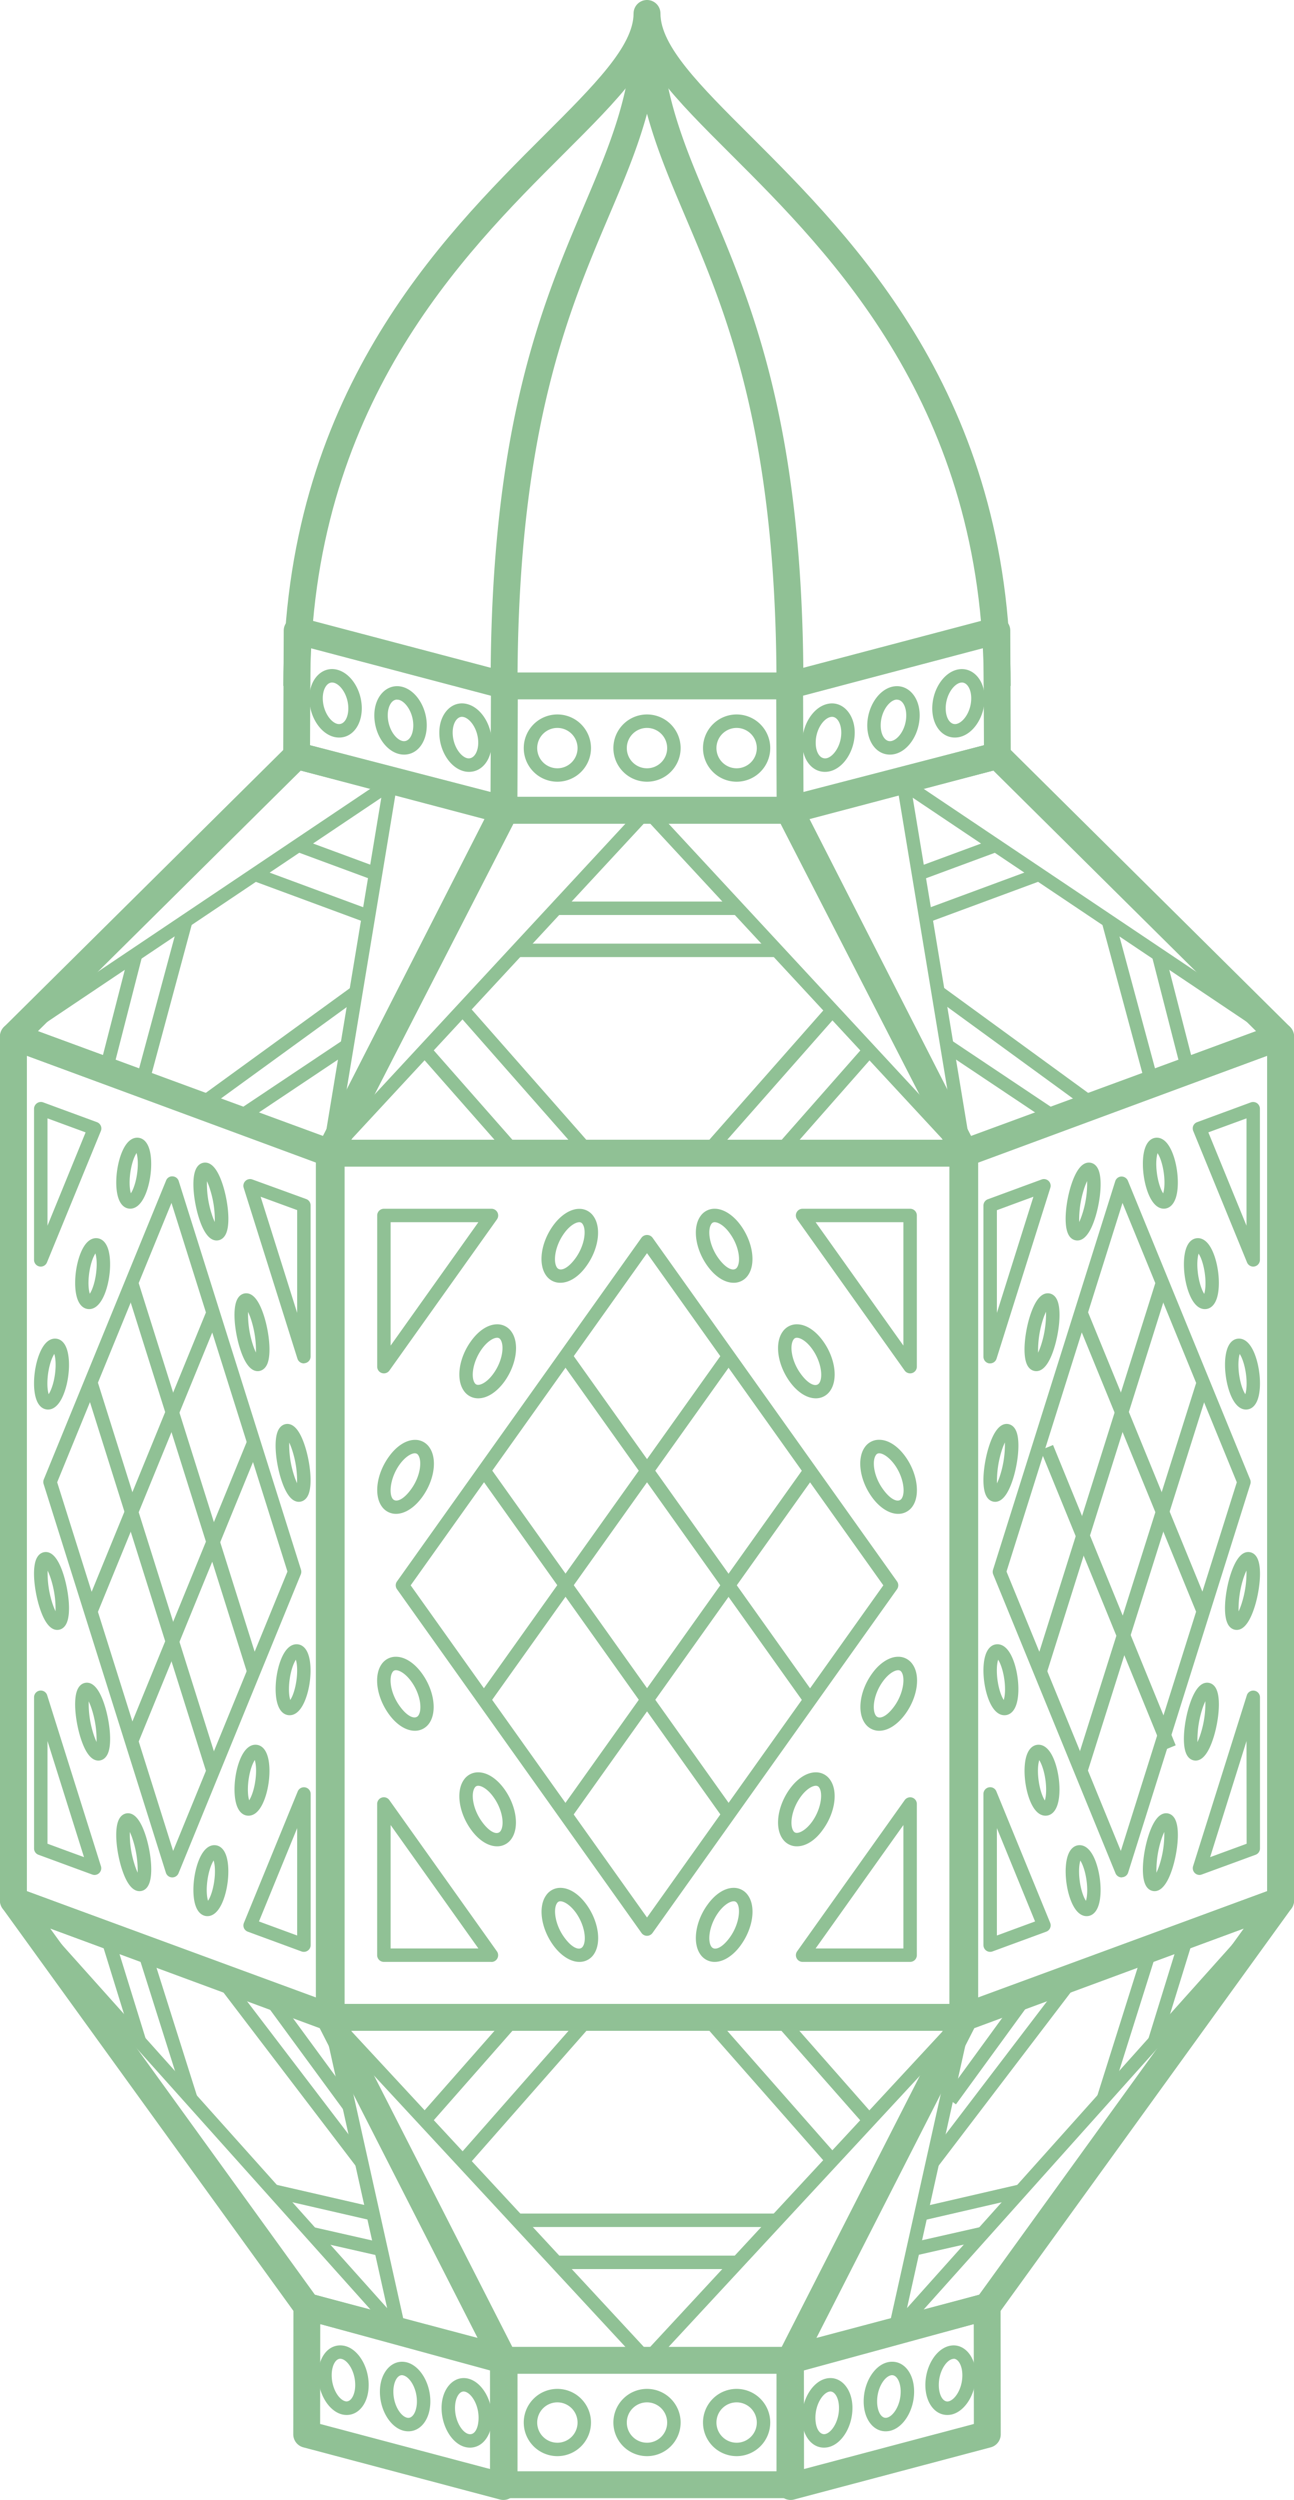 <svg xmlns="http://www.w3.org/2000/svg" width="559.25" height="1080" viewBox="0 0 559.25 1080"><g id="Слой_2" data-name="Слой 2"><g id="ramadan14_82796078"><g id="ramadan14_82796078-2" data-name="ramadan14_82796078"><path d="M341.41 302.13H217.85a5.8 5.8.0 0 1-5.81-5.81C212 184 234.37 131.4 252.32 89.13c12-28.27 21.5-50.61 21.5-83.32a5.81 5.81.0 1 1 11.62.0c0 32.71 9.48 55.05 21.49 83.32 17.95 42.27 40.29 94.88 40.29 207.19A5.81 5.81.0 0 1 341.41 302.13zM223.68 290.51H335.57c-.75-106-22.11-156.27-39.34-196.83-6.46-15.22-12.45-29.31-16.6-44.55C275.47 64.37 269.48 78.46 263 93.68 245.8 134.24 224.43 184.55 223.68 290.51z" fill="#90c195"/><g><path d="M341.41 353H217.85a2.91 2.91.0 0 1-2.91-2.91V296.32a2.91 2.91.0 0 1 2.91-2.91H341.41a2.9 2.9.0 0 1 2.9 2.91v53.74A2.9 2.9.0 0 1 341.41 353zm-120.66-5.81H338.5V299.22H220.75z" fill="#90c195"/><g><path d="M240.9 337.71a14.53 14.53.0 1 1 14.52-14.52A14.53 14.53.0 0 1 240.9 337.71zm0-23.24a8.72 8.72.0 1 0 8.71 8.72A8.73 8.73.0 0 0 240.9 314.47z" fill="#90c195"/><path d="M279.63 337.71a14.53 14.53.0 1 1 14.53-14.52A14.53 14.53.0 0 1 279.63 337.71zm0-23.24a8.72 8.72.0 1 0 8.71 8.72A8.73 8.73.0 0 0 279.63 314.47z" fill="#90c195"/><path d="M318.37 337.71a14.53 14.53.0 1 1 14.52-14.52A14.54 14.54.0 0 1 318.37 337.71zm0-23.24a8.72 8.72.0 1 0 8.71 8.72A8.73 8.73.0 0 0 318.37 314.47z" fill="#90c195"/></g></g><g><path d="M341.41 1079.24H217.85a5.8 5.8.0 0 1-5.81-5.81v-53.74a5.8 5.8.0 0 1 5.81-5.82H341.41a5.81 5.81.0 0 1 5.81 5.82v53.74A5.81 5.81.0 0 1 341.41 1079.24zm-117.75-11.62H335.6V1025.5H223.66z" fill="#90c195"/><g><path d="M240.9 1061.08a14.53 14.53.0 1 1 14.52-14.52A14.53 14.53.0 0 1 240.9 1061.08zm0-23.24a8.72 8.72.0 1 0 8.71 8.72A8.73 8.73.0 0 0 240.9 1037.84z" fill="#90c195"/><path d="M279.63 1061.08a14.53 14.53.0 1 1 14.53-14.52A14.53 14.53.0 0 1 279.63 1061.08zm0-23.24a8.72 8.72.0 1 0 8.71 8.72A8.73 8.73.0 0 0 279.63 1037.84z" fill="#90c195"/><path d="M318.37 1061.08a14.53 14.53.0 1 1 14.52-14.52A14.54 14.54.0 0 1 318.37 1061.08zm0-23.24a8.72 8.72.0 1 0 8.71 8.72A8.73 8.73.0 0 0 318.37 1037.84z" fill="#90c195"/></g></g><g><path d="M416.94 504H142.31a5.81 5.81.0 0 1-5.17-8.45l75.53-148.16a5.84 5.84.0 0 1 5.18-3.17H341.41a5.81 5.81.0 0 1 5.17 3.17l75.53 148.16a5.81 5.81.0 0 1-5.17 8.45zM151.8 492.41H407.45l-69.6-136.54H221.41z" fill="#90c195"/><path d="M414.8 500.2 279.63 354.33 144.45 500.2l-4.27-3.95L277.49 348.09a3 3 0 0 1 4.27.0L419.07 496.25z" fill="#90c195"/><g><path d="M240.34 389.48h78.19v5.81H240.34z" fill="#90c195"/><path d="M224.43 407.66h110.4v5.81H224.43z" fill="#90c195"/><path d="M200.22 446.42h5.81v59.18H200.22z" transform="translate(-263.82 252.84) rotate(-41.35)" fill="#90c195"/><path d="M224.6 426.19h5.81v82.29H224.6z" transform="translate(-252.04 266.84) rotate(-41.35)" fill="#90c195"/><path d="M326.54 473.11h59.17v5.81H326.54z" transform="translate(-236.48 428.69) rotate(-48.63)" fill="#90c195"/><path d="M291.34 464.43h82.28v5.81H291.34z" transform="translate(-237.95 407.73) rotate(-48.6)" fill="#90c195"/></g></g><g><path d="M341.41 1022.59H217.85a2.9 2.9.0 0 1-2.59-1.58L139.73 872.85a2.91 2.91.0 0 1 2.58-4.23H416.94a2.9 2.9.0 0 1 2.58 4.23L344 1021A2.93 2.93.0 0 1 341.41 1022.59zm-121.78-5.81h120l72.57-142.35H147.06z" fill="#90c195"/><path d="M279.63 1022.59a2.94 2.94.0 0 1-2.14-.93L140.18 873.5l4.27-4 135.18 145.86L414.8 869.55l4.27 4-137.31 148.11A2.91 2.91.0 0 1 279.63 1022.59z" fill="#90c195"/><g><path d="M240.34 974.45h78.19v5.81H240.34z" fill="#90c195"/><path d="M224.43 956.27h110.4v5.82H224.43z" fill="#90c195"/><path d="M173.53 890.84h59.18v5.81H173.53z" transform="translate(-602.1 455.97) rotate(-48.66)" fill="#90c195"/><path d="M186.36 899.51h82.28v5.8H186.36z" transform="translate(-600.34 477.22) rotate(-48.66)" fill="#90c195"/><path d="M353.22 864.14h5.81v59.18H353.22z" transform="translate(-501.77 458.31) rotate(-41.36)" fill="#90c195"/><path d="M329.58 861.27h5.8v82.28H329.58z" transform="translate(-513.28 444.61) rotate(-41.35)" fill="#90c195"/></g></g><g><path d="M416.94 877.34H142.31a5.8 5.8.0 0 1-5.8-5.81V498.22a5.8 5.8.0 0 1 5.8-5.81H416.94a5.81 5.81.0 0 1 5.81 5.81V871.53A5.81 5.81.0 0 1 416.94 877.34zM148.13 865.71h263V504h-263z" fill="#90c195"/><g><g><path d="M279.63 836.29a2.93 2.93.0 0 1-2.37-1.22L171.57 686.56a2.9 2.9.0 0 1 0-3.37L277.26 534.68a3 3 0 0 1 4.74.0L387.69 683.19a2.93 2.93.0 0 1 0 3.37L282 835.07A2.93 2.93.0 0 1 279.63 836.29zM177.49 684.88l102.14 143.5 102.13-143.5-102.13-143.5z" fill="#90c195"/><path d="M259.1 618.48h5.81v182.28H259.1z" transform="translate(-362.9 283.36) rotate(-35.44)" fill="#90c195"/><path d="M294.33 568.98h5.81v182.29H294.33z" transform="translate(-327.69 294.64) rotate(-35.44)" fill="#90c195"/><path d="M206.1 706.72h182.28v5.81H206.1z" transform="translate(-453.22 540.16) rotate(-54.55)" fill="#90c195"/><path d="M170.87 657.22h182.28v5.81H170.87z" transform="translate(-427.67 490.55) rotate(-54.54)" fill="#90c195"/></g><g><path d="M171.13 654A7.45 7.45.0 0 1 165 650.8c-3.5-4.91-2.23-14.11 3-21.4 3.33-4.68 7.48-7.37 11.39-7.37a7.39 7.39.0 0 1 6.17 3.22c3.51 4.91 2.23 14.1-3 21.38C179.18 651.32 175 654 171.13 654zm8.18-26.17c-1.56.0-4.23 1.53-6.66 4.94-3.83 5.38-4.72 12.18-3 14.65 1.36 1.89 4.71.6 8.09-4.16 4-5.55 4.74-12.17 3-14.65A1.62 1.62.0 0 0 179.31 627.84z" fill="#90c195"/><path d="M206.67 604.09a7.4 7.4.0 0 1-6.18-3.22c-3.5-4.89-2.23-14.09 3-21.38 3.33-4.69 7.48-7.38 11.38-7.38a7.41 7.41.0 0 1 6.18 3.21c3.51 4.91 2.23 14.1-2.95 21.4C214.73 601.4 210.57 604.09 206.67 604.09zm8.16-26.16c-1.56.0-4.22 1.52-6.64 4.93-3.95 5.55-4.74 12.17-3 14.64a1.61 1.61.0 0 0 1.45.77c1.57.0 4.23-1.51 6.65-4.92 4-5.55 4.73-12.17 3-14.65A1.6 1.6.0 0 0 214.83 577.93z" fill="#90c195"/><path d="M242.19 554.17A7.36 7.36.0 0 1 236 551c-3.51-4.93-2.23-14.13 2.95-21.4 3.29-4.61 7.55-7.37 11.4-7.37a7.32 7.32.0 0 1 6.16 3.22c3.5 4.9 2.23 14.1-3 21.39C250.25 551.48 246.09 554.17 242.19 554.17zM250.38 528c-1.58.0-4.24 1.52-6.66 4.93-3.95 5.54-4.73 12.17-3 14.67 1.33 1.86 4.69.59 8.1-4.18 3.94-5.54 4.72-12.17 2.95-14.65A1.62 1.62.0 0 0 250.38 528z" fill="#90c195"/></g><g><path d="M250.38 847.56c-3.85.0-8.11-2.76-11.4-7.37-5.19-7.28-6.46-16.48-2.95-21.4a7.39 7.39.0 0 1 6.16-3.22c3.9.0 8.06 2.69 11.4 7.38 5.18 7.28 6.45 16.49 3 21.4A7.36 7.36.0 0 1 250.38 847.56zm-8.19-26.18a1.59 1.59.0 0 0-1.43.78c-1.77 2.48-.88 9.27 3 14.65 3.37 4.76 6.74 6.07 8.08 4.17 1.78-2.49 1-9.12-2.94-14.66C246.43 822.91 243.75 821.38 242.19 821.38z" fill="#90c195"/><path d="M214.84 797.63c-3.9.0-8.06-2.68-11.39-7.37-5.19-7.29-6.46-16.49-2.95-21.4a7.4 7.4.0 0 1 6.17-3.2c3.9.0 8.06 2.69 11.39 7.36 5.18 7.3 6.45 16.5 2.95 21.41A7.41 7.41.0 0 1 214.84 797.63zm-8.17-26.16a1.63 1.63.0 0 0-1.45.77c-1.77 2.48-1 9.1 3 14.65 3.39 4.76 6.73 6.05 8.09 4.16 1.77-2.48 1-9.11-3-14.65C210.9 773 208.24 771.47 206.67 771.47z" fill="#90c195"/><path d="M179.31 747.71c-3.91.0-8.06-2.69-11.39-7.37-5.19-7.3-6.45-16.48-3-21.39a7.42 7.42.0 0 1 6.17-3.22c3.91.0 8.05 2.69 11.39 7.37 5.19 7.29 6.47 16.5 3 21.41A7.42 7.42.0 0 1 179.31 747.71zm-8.18-26.16a1.62 1.62.0 0 0-1.44.76c-1.76 2.49-1 9.11 3 14.66 3.39 4.77 6.74 6 8.1 4.17 1.77-2.49 1-9.12-3-14.67C175.36 723.07 172.7 721.55 171.13 721.55z" fill="#90c195"/></g><g><path d="M380 747.71a7.43 7.43.0 0 1-6.18-3.21c-3.5-4.92-2.22-14.12 3-21.4 3.27-4.62 7.53-7.37 11.38-7.37a7.4 7.4.0 0 1 6.17 3.22c3.51 4.91 2.23 14.11-3 21.39C388 745 383.85 747.71 380 747.71zm8.17-26.16c-1.57.0-4.23 1.52-6.65 4.91-4 5.55-4.73 12.19-3 14.67 1.35 1.91 4.7.61 8.09-4.16 3.83-5.39 4.73-12.17 3-14.65A1.6 1.6.0 0 0 388.12 721.55z" fill="#90c195"/><path d="M344.41 797.63a7.41 7.41.0 0 1-6.17-3.2c-3.51-4.92-2.23-14.12 2.95-21.41 3.33-4.67 7.49-7.36 11.4-7.36a7.38 7.38.0 0 1 6.17 3.22c3.5 4.9 2.23 14.09-3 21.38C352.47 795 348.32 797.63 344.41 797.63zm8.18-26.16c-1.57.0-4.24 1.52-6.66 4.93-3.95 5.54-4.73 12.17-3 14.65a1.63 1.63.0 0 0 1.45.77c1.57.0 4.24-1.53 6.66-4.93 3.83-5.39 4.72-12.17 3-14.65A1.63 1.63.0 0 0 352.59 771.47z" fill="#90c195"/><path d="M308.88 847.56a7.41 7.41.0 0 1-6.18-3.22c-3.49-4.9-2.23-14.11 3-21.39 3.34-4.69 7.49-7.38 11.39-7.38a7.4 7.4.0 0 1 6.17 3.22c3.5 4.91 2.22 14.1-3 21.4C317 844.8 312.73 847.56 308.88 847.56zm8.18-26.18c-1.56.0-4.24 1.53-6.67 4.94-3.93 5.54-4.71 12.17-2.94 14.66 1.37 1.91 4.71.59 8.09-4.17 3.83-5.38 4.72-12.18 3-14.65A1.61 1.61.0 0 0 317.06 821.38z" fill="#90c195"/></g><g><path d="M317.06 554.17c-3.9.0-8.05-2.69-11.39-7.37-5.2-7.29-6.46-16.49-2.95-21.4a7.34 7.34.0 0 1 6.16-3.21c3.85.0 8.1 2.76 11.39 7.37 5.18 7.29 6.46 16.48 3 21.39A7.38 7.38.0 0 1 317.06 554.17zM308.88 528a1.61 1.61.0 0 0-1.43.76c-1.77 2.49-1 9.12 2.94 14.66 3.4 4.77 6.77 6.06 8.11 4.17 1.76-2.48 1-9.12-3-14.66C313.12 529.52 310.45 528 308.88 528z" fill="#90c195"/><path d="M352.59 604.09c-3.91.0-8.07-2.69-11.4-7.37-5.18-7.29-6.46-16.49-2.95-21.4a7.4 7.4.0 0 1 6.17-3.21c3.92.0 8.06 2.69 11.4 7.39 5.18 7.28 6.45 16.47 2.95 21.38A7.4 7.4.0 0 1 352.59 604.09zm-8.18-26.16a1.61 1.61.0 0 0-1.45.77c-1.76 2.47-1 9.1 3 14.65 3.39 4.76 6.74 6.06 8.1 4.16 1.76-2.48.87-9.27-3-14.65C348.65 579.45 346 577.93 344.41 577.93z" fill="#90c195"/><path d="M388.12 654c-3.85.0-8.11-2.76-11.39-7.38-5.19-7.26-6.46-16.46-3-21.38A7.41 7.41.0 0 1 380 622c3.9.0 8.05 2.69 11.38 7.37 5.11 7.16 6.41 16.56 3 21.4A7.42 7.42.0 0 1 388.12 654zM380 627.84a1.61 1.61.0 0 0-1.44.77c-1.77 2.49-1 9.12 3 14.66 3.39 4.78 6.75 6.05 8.09 4.16 1.77-2.48.88-9.27-3-14.65C384.17 629.37 381.51 627.84 380 627.84z" fill="#90c195"/></g><g><path d="M165.91 593.31a3.06 3.06.0 0 1-.89-.14 2.9 2.9.0 0 1-2-2.77V525.09a2.9 2.9.0 0 1 2.91-2.9h46.48a2.91 2.91.0 0 1 2.37 4.59l-46.49 65.31A2.92 2.92.0 0 1 165.91 593.31zM168.82 528v53.31L206.75 528z" fill="#90c195"/><path d="M393.34 593.31a2.94 2.94.0 0 1-2.36-1.22L344.5 526.78a2.9 2.9.0 0 1 2.36-4.59h46.48a2.9 2.9.0 0 1 2.91 2.9V590.4a2.9 2.9.0 0 1-2 2.77A3 3 0 0 1 393.34 593.31zM352.5 528l37.94 53.31V528z" fill="#90c195"/><path d="M212.39 847.56H165.91a2.91 2.91.0 0 1-2.91-2.91v-65.3a2.9 2.9.0 0 1 5.27-1.69L214.76 843a2.91 2.91.0 0 1-2.37 4.59zm-43.57-5.81h37.93l-37.93-53.32z" fill="#90c195"/><path d="M393.34 847.56H346.86A2.9 2.9.0 0 1 344.5 843L391 777.66a2.93 2.93.0 0 1 3.25-1.08 2.9 2.9.0 0 1 2 2.77v65.3A2.91 2.91.0 0 1 393.34 847.56zm-40.84-5.81h37.94V788.43z" fill="#90c195"/></g></g></g><g><path d="M436.81 296.32H425.19c0-120.57-65.81-186.24-109.37-229.69-24.39-24.34-42-41.92-42-60.82h11.62c0 14.07 17 31.07 38.59 52.59C368.94 103.21 436.81 170.93 436.81 296.32z" fill="#90c195"/><g><g><path d="M341.47 355.87a5.83 5.83.0 0 1-3.53-1.2 5.77 5.77.0 0 1-2.27-4.59l-.22-54a5.81 5.81.0 0 1 4.33-5.64l89.57-23.62a5.73 5.73.0 0 1 5 1 5.79 5.79.0 0 1 2.28 4.58l.21 54a5.79 5.79.0 0 1-4.33 5.64L343 355.68A5.67 5.67.0 0 1 341.47 355.87zm5.62-55.33.16 42 78-20.57-.17-42z" fill="#90c195"/><g><path d="M356.54 333.45c-5.66.0-9.79-5.28-9.81-12.56.0-7.81 4.62-15.16 10.58-16.71 6.41-1.72 12.05 4 12.09 12.25.0 7.8-4.6 15.15-10.54 16.72A9.23 9.23.0 0 1 356.54 333.45zm3.08-23.77a3.59 3.59.0 0 0-.84.11c-3 .78-6.26 5.52-6.24 11.08.0 4.32 2 7.34 4.84 6.66 2.95-.78 6.23-5.52 6.21-11.07C363.57 312.6 361.86 309.68 359.62 309.68z" fill="#90c195"/><path d="M384.61 326c-5.64.0-9.76-5.27-9.79-12.55.0-7.8 4.59-15.14 10.53-16.72 6.6-1.7 12.12 4 12.12 12.26.0 7.8-4.58 15.15-10.54 16.71A9.17 9.17.0 0 1 384.61 326zm3.07-23.77a3.74 3.74.0 0 0-.85.11c-2.95.78-6.23 5.53-6.2 11.08.0 4.32 2.12 7.42 4.82 6.66 3-.78 6.25-5.52 6.22-11.06C391.66 305.18 390 302.27 387.68 302.27z" fill="#90c195"/><path d="M412.69 318.63c-5.65.0-9.77-5.28-9.78-12.56.0-7.81 4.6-15.15 10.53-16.72 6.49-1.69 12.11 4 12.12 12.26.0 7.81-4.6 15.15-10.55 16.72A9.35 9.35.0 0 1 412.69 318.63zm3.06-23.77a3.44 3.44.0 0 0-.83.11c-2.95.78-6.22 5.52-6.2 11.08.0 4.32 2.11 7.38 4.81 6.66 3-.78 6.24-5.52 6.22-11.08C419.75 297.77 418 294.86 415.75 294.86z" fill="#90c195"/></g></g><g><path d="M416.94 504a5.81 5.81.0 0 1-5.17-3.15L335.61 352.47a5.82 5.82.0 0 1 3.71-8.28l90.27-23.38a5.82 5.82.0 0 1 5.55 1.5l122.4 121.33a5.82 5.82.0 0 1-2.09 9.58L419 503.67A5.65 5.65.0 0 1 416.94 504zM349.26 353.62 419.76 491l123.12-45.51L429.3 332.89z" fill="#90c195"/><path d="M414.07 498.7 387.63 338.93a2.91 2.91.0 0 1 4.48-2.89L555.06 445.36l-3.23 4.82L394.46 344.61 419.8 497.74z" fill="#90c195"/><g><path d="M395.86 368.46h35.34v5.81H395.86z" transform="translate(-103.14 166.48) rotate(-20.29)" fill="#90c195"/><path d="M401.01 398.57 398.99 393.12 447.51 375.19 449.53 380.63 401.01 398.57z" fill="#90c195"/><path d="M455.26 485.87 407.61 454.03 410.83 449.2 458.48 481.04 455.26 485.87z" fill="#90c195"/><path d="M471.08 479.93 403.69 430.82 407.11 426.13 474.5 475.22 471.08 479.93z" fill="#90c195"/><path d="M504.14 411.52h5.81v51.82H504.14z" transform="translate(-92.73 139.59) rotate(-14.38)" fill="#90c195"/><path d="M485.55 396.54h5.81v72.99H485.55z" transform="translate(-95.82 141.96) rotate(-15.08)" fill="#90c195"/></g></g></g><g><path d="M341.69 1080a5.82 5.82.0 0 1-5.81-5.81l-.07-55.2a5.8 5.8.0 0 1 4.33-5.62l85-22.54a5.81 5.81.0 0 1 7.3 5.61l.07 55.2a5.82 5.82.0 0 1-4.32 5.63l-85 22.54A5.8 5.8.0 0 1 341.69 1080zm5.75-56.55.05 43.19 73.4-19.46-.05-43.19z" fill="#90c195"/><g><path d="M356.12 1057.4h0c-5.5.0-9.5-5.42-9.52-12.88.0-8 4.45-15.37 10.16-16.89 6.33-1.66 11.66 4.17 11.66 12.62.0 7.94-4.44 15.36-10.13 16.87A8.5 8.5.0 0 1 356.12 1057.4zm2.78-24.25a2.48 2.48.0 0 0-.65.09c-2.76.73-5.85 5.55-5.84 11.26.0 5 2.18 7.59 4.38 7 2.76-.73 5.83-5.53 5.81-11.24C362.6 1035.81 360.72 1033.15 358.9 1033.15z" fill="#90c195"/><path d="M382.77 1050.35h0c-5.5.0-9.5-5.44-9.5-12.92.0-8 4.44-15.36 10.15-16.86a8.3 8.3.0 0 1 2.15-.28c5.51.0 9.5 5.42 9.5 12.9.0 7.94-4.43 15.36-10.14 16.88A8.54 8.54.0 0 1 382.77 1050.35zm2.8-24.25a2.25 2.25.0 0 0-.67.09c-2.76.72-5.83 5.52-5.82 11.24.0 4.4 1.9 7.7 4.36 7 2.76-.73 5.84-5.54 5.82-11.25C389.26 1029.21 387.64 1026.1 385.57 1026.1z" fill="#90c195"/><path d="M409.42 1043.29h0c-5.49.0-9.48-5.43-9.49-12.91.0-8 4.42-15.36 10.13-16.87 6.2-1.64 11.65 4.17 11.67 12.62.0 7.93-4.45 15.34-10.14 16.88A8.62 8.62.0 0 1 409.42 1043.29zm2.79-24.25a2.61 2.61.0 0 0-.66.09c-2.77.73-5.83 5.52-5.81 11.24.0 4.4 1.91 7.68 4.35 7 2.76-.74 5.84-5.55 5.83-11.25C415.91 1021.7 414 1019 412.21 1019z" fill="#90c195"/></g></g><g><path d="M341.41 1025.5a5.82 5.82.0 0 1-5.18-8.46l75.53-148.16a5.85 5.85.0 0 1 3.16-2.81l136.51-50.45a5.81 5.81.0 0 1 6.72 8.86L431.35 999.85a5.85 5.85.0 0 1-3.18 2.2l-85.24 23.24A5.68 5.68.0 0 1 341.41 1025.5zm79.67-149.31-68.54 134.43 70.6-19.24 114.4-158.24z" fill="#90c195"/><path d="M386.7 1010.23a2.94 2.94.0 0 1-1.32-.31 2.91 2.91.0 0 1-1.51-3.22L414.1 870.89l5.67 1.27L392 997.11l159.32-178 4.33 3.87L388.87 1009.27A2.91 2.91.0 0 1 386.7 1010.23z" fill="#90c195"/><g><path d="M393.72 965.4h31.43v5.81H393.72z" transform="translate(-203.76 114.35) rotate(-12.76)" fill="#90c195"/><path d="M397.01 948.63h44.7v5.81H397.01z" transform="translate(-203.33 118.75) rotate(-13)" fill="#90c195"/><path d="M395.95 883.31h59.57v5.81H395.95z" transform="matrix(0.59, -0.81, 0.81, 0.59, -540.65, 705.24)" fill="#90c195"/><path d="M405.27 936.11 400.65 932.59 462.09 852.03 466.7 855.55 405.27 936.11z" fill="#90c195"/><path d="M482.1 856.47h47.65v5.81H482.1z" transform="translate(-464.49 1089.12) rotate(-72.83)" fill="#90c195"/><path d="M453.62 871.75h66.6v5.8H453.62z" transform="translate(-493.62 1076.27) rotate(-72.51)" fill="#90c195"/></g></g><g><path d="M416.13 877.34a5.83 5.83.0 0 1-5.81-5.81V498.22a5.81 5.81.0 0 1 3.81-5.45l137.31-50.46a5.81 5.81.0 0 1 7.81 5.46v373.3a5.8 5.8.0 0 1-3.8 5.45L418.13 877A5.94 5.94.0 0 1 416.13 877.34zm5.81-375.06V863.2L547.63 817V456.09z" fill="#90c195"/><g><g><path d="M484.79 811.06a2.89 2.89.0 0 1-2.69-1.8L429.25 680.17a2.87 2.87.0 0 1-.08-2L482 510.27a2.88 2.88.0 0 1 2.64-2 3 3 0 0 1 2.81 1.8l52.85 129.09a2.87 2.87.0 0 1 .08 2L487.56 809a2.91 2.91.0 0 1-2.65 2zM435 678.93l49.41 120.69 50.12-159.26-49.4-120.68z" fill="#90c195"/><path d="M473.07 617.89h5.81v139.49H473.07z" transform="matrix(0.93, -0.38, 0.38, 0.93, -225.04, 231.6)" fill="#90c195"/><path d="M490.69 561.91h5.81v139.5H490.69z" transform="translate(-202.55 234.15) rotate(-22.27)" fill="#90c195"/><path d="M405.57 678.26h176.05v5.81H405.57z" transform="translate(-304.57 946.77) rotate(-72.48)" fill="#90c195"/><path d="M452.32 722.98 446.79 721.22 499.63 553.29 505.17 555.04 452.32 722.98z" fill="#90c195"/></g><g><path d="M430.09 648.8c-.85.0-3-.31-4.14-3.18-1.86-4.55-.67-14 1.39-20.54s4.68-9.93 7.74-9.93c.85.0 3 .32 4.14 3.19 1.86 4.54.67 14-1.4 20.54S433.15 648.8 430.09 648.8zm4.21-25.66a28.4 28.4.0 0 0-1.42 3.69 43.76 43.76.0 0 0-2 14 26.3 26.3.0 0 0 1.42-3.68A43.61 43.61.0 0 0 434.3 623.14z" fill="#90c195"/><path d="M447.86 592.35c-.85.0-3-.31-4.15-3.17-1.86-4.55-.67-14 1.4-20.54s4.67-9.93 7.74-9.93c.85.0 3 .3 4.14 3.17 1.86 4.55.66 14-1.4 20.55S450.92 592.35 447.86 592.35zm4.21-25.65a27.33 27.33.0 0 0-1.42 3.68 43.7 43.7.0 0 0-2 14 28.71 28.71.0 0 0 1.42-3.69A43.85 43.85.0 0 0 452.07 566.7z" fill="#90c195"/><path d="M465.62 535.9c-.86.0-3-.31-4.14-3.18-1.86-4.54-.67-14 1.4-20.54s4.68-9.93 7.73-9.93c.86.0 3 .31 4.15 3.19 1.85 4.54.65 14-1.41 20.54S468.68 535.9 465.62 535.9zm4.22-25.67a29.34 29.34.0 0 0-1.43 3.7 43.44 43.44.0 0 0-2 14 28.71 28.71.0 0 0 1.41-3.67A42.75 42.75.0 0 0 469.84 510.23z" fill="#90c195"/></g><g><path d="M469.63 827.8c-1.85.0-4.51-1.11-6.67-6.39-2.44-5.95-3.12-14.5-1.56-19.46 1.32-4.19 3.82-4.82 5.2-4.82 1.85.0 4.51 1.11 6.67 6.39 2.43 6 3.12 14.5 1.56 19.46C473.52 827.17 471 827.8 469.63 827.8zm-2.72-24c-1.13 3.74-.48 10.78 1.42 15.44a12.73 12.73.0 0 0 1 1.95c1.13-3.72.48-10.76-1.43-15.43A13 13 0 0 0 466.91 803.77z" fill="#90c195"/><path d="M451.86 784.4c-1.85.0-4.51-1.1-6.67-6.4-2.43-6-3.12-14.49-1.56-19.44 1.33-4.19 3.84-4.82 5.22-4.82 1.84.0 4.5 1.11 6.66 6.39 2.43 6 3.11 14.49 1.55 19.45C455.75 783.78 453.24 784.4 451.86 784.4zm-2.71-24c-1.14 3.71-.49 10.76 1.42 15.43a12.12 12.12.0 0 0 1 2c1.13-3.73.49-10.77-1.42-15.43A12.56 12.56.0 0 0 449.15 760.37z" fill="#90c195"/><path d="M434.1 741c-1.86.0-4.51-1.12-6.68-6.4-2.43-6-3.11-14.5-1.55-19.46 1.32-4.19 3.83-4.81 5.21-4.81 1.84.0 4.5 1.1 6.66 6.38 2.43 6 3.12 14.52 1.57 19.46C438 740.39 435.48 741 434.1 741zm-2.72-24c-1.13 3.73-.49 10.76 1.42 15.43a14.07 14.07.0 0 0 1 2c1.14-3.72.49-10.77-1.42-15.44A11.56 11.56.0 0 0 431.38 717z" fill="#90c195"/></g><g><path d="M534.49 704.14c-.85.0-3-.31-4.14-3.19-1.86-4.53-.67-14 1.41-20.53s4.67-9.93 7.72-9.93c.86.0 3 .31 4.15 3.19 1.86 4.53.67 14-1.4 20.52S537.55 704.14 534.49 704.14zm4.22-25.65a27.72 27.72.0 0 0-1.42 3.66 44 44 0 0 0-2 14 27 27 0 0 0 1.42-3.69A43.55 43.55.0 0 0 538.71 678.49z" fill="#90c195"/><path d="M516.73 760.59c-.86.0-3-.32-4.14-3.18-1.86-4.55-.67-14 1.4-20.55s4.66-9.92 7.73-9.92c.85.0 3 .31 4.14 3.18 1.86 4.57.67 14-1.4 20.54S519.79 760.59 516.73 760.59zm4.21-25.66a28.75 28.75.0 0 0-1.42 3.68 43.81 43.81.0 0 0-2 14 28.94 28.94.0 0 0 1.41-3.68A43.26 43.26.0 0 0 520.94 734.93z" fill="#90c195"/><path d="M499 817c-.85.0-3-.31-4.14-3.18-1.86-4.55-.66-14 1.41-20.55s4.67-9.93 7.73-9.93c.85.0 3 .32 4.13 3.19 1.87 4.55.67 14-1.39 20.54S502 817 499 817zm4.22-25.66a28.75 28.75.0 0 0-1.42 3.68 43.87 43.87.0 0 0-2 14 28.44 28.44.0 0 0 1.42-3.68A43.31 43.31.0 0 0 503.18 791.38z" fill="#90c195"/></g><g><path d="M503 522.16c-1.85.0-4.5-1.11-6.67-6.39-2.43-6-3.12-14.51-1.56-19.46 1.32-4.19 3.82-4.82 5.2-4.82 1.85.0 4.5 1.11 6.68 6.39 2.44 6 3.12 14.5 1.56 19.46C506.86 521.54 504.35 522.16 503 522.16zm-2.71-24c-1.14 3.73-.49 10.76 1.42 15.44a12.4 12.4.0 0 0 1 1.95c1.13-3.74.49-10.77-1.42-15.43A14.07 14.07.0 0 0 500.26 498.13z" fill="#90c195"/><path d="M520.73 565.55c-1.85.0-4.5-1.1-6.66-6.39-2.44-5.95-3.12-14.49-1.56-19.46 1.32-4.19 3.83-4.81 5.21-4.81 1.84.0 4.5 1.11 6.66 6.4 2.43 5.93 3.12 14.47 1.57 19.44C524.62 564.93 522.11 565.55 520.73 565.55zm-2.7-24c-1.14 3.72-.49 10.76 1.42 15.42a11.34 11.34.0 0 0 1 2c1.12-3.72.48-10.76-1.42-15.43A12.81 12.81.0 0 0 518 541.54z" fill="#90c195"/><path d="M538.5 608.94c-1.85.0-4.5-1.11-6.66-6.39-2.44-6-3.13-14.5-1.57-19.45 1.31-4.19 3.82-4.81 5.21-4.81 1.84.0 4.5 1.1 6.67 6.38 2.44 6 3.12 14.5 1.56 19.46C542.39 608.32 539.88 608.94 538.5 608.94zm-2.72-24c-1.12 3.73-.48 10.76 1.43 15.43a13.31 13.31.0 0 0 1 1.95c1.13-3.73.5-10.76-1.42-15.42A11.64 11.64.0 0 0 535.78 584.92z" fill="#90c195"/></g><g><path d="M427.93 589h-.44a2.91 2.91.0 0 1-2.46-2.88v-65.3a2.91 2.91.0 0 1 1.9-2.73l23.24-8.54a2.9 2.9.0 0 1 3.77 3.6L430.7 586.94A2.9 2.9.0 0 1 427.93 589zm2.91-66.19v44.38L446.63 517z" fill="#90c195"/><path d="M541.64 547.19a2.92 2.92.0 0 1-2.69-1.81l-23.24-56.76a3 3 0 0 1 0-2.28 2.91 2.91.0 0 1 1.66-1.55l23.23-8.55a3 3 0 0 1 2.67.35 2.93 2.93.0 0 1 1.25 2.39v65.3a2.9 2.9.0 0 1-2.35 2.85A2.67 2.67.0 0 1 541.64 547.19zm-19.41-58 16.5 40.32V483.14z" fill="#90c195"/><path d="M427.93 843.22a2.86 2.86.0 0 1-1.66-.52 2.92 2.92.0 0 1-1.24-2.38V775a2.9 2.9.0 0 1 2.34-2.85 2.87 2.87.0 0 1 3.25 1.75l23.25 56.77a2.91 2.91.0 0 1-1.69 3.83l-23.24 8.54A2.94 2.94.0 0 1 427.93 843.22zm2.91-53.45v46.39l16.5-6.07z" fill="#90c195"/><path d="M518.4 810a2.92 2.92.0 0 1-2.77-3.78l23.24-73.85a2.91 2.91.0 0 1 5.68.88v65.3a2.9 2.9.0 0 1-1.9 2.73L519.4 809.8A2.89 2.89.0 0 1 518.4 810zm20.33-57.85L523 802.31l15.78-5.8z" fill="#90c195"/></g></g></g></g><g><path d="M134.07 296.32H122.44c0-125.39 67.87-193.11 112.78-237.92 21.56-21.52 38.6-38.52 38.6-52.59h11.62c0 18.9-17.62 36.48-42 60.82-43.56 43.45-109.37 109.12-109.37 229.69z" fill="#90c195"/><g><g><path d="M217.79 355.87a5.78 5.78.0 0 1-1.48-.19l-89.58-23.63a5.8 5.8.0 0 1-4.33-5.64l.22-54a5.81 5.81.0 0 1 7.29-5.59l89.58 23.62a5.79 5.79.0 0 1 4.32 5.64l-.21 54a5.77 5.77.0 0 1-2.27 4.59A5.84 5.84.0 0 1 217.79 355.87zM134 322l78 20.57.17-42-78-20.56z" fill="#90c195"/><g><path d="M202.72 333.45a8.41 8.41.0 0 1-2.32-.3c-6-1.58-10.58-8.92-10.53-16.72.0-8.25 5.61-14 12.09-12.25 5.95 1.56 10.6 8.9 10.57 16.71C212.5 328.17 208.38 333.45 202.72 333.45zm-3.08-23.77c-2.25.0-4 2.91-4 6.78.0 5.54 3.25 10.29 6.2 11.07 2.68.67 4.83-2.33 4.85-6.66.0-5.56-3.27-10.3-6.23-11.08A3.67 3.67.0 0 0 199.64 309.68z" fill="#90c195"/><path d="M174.65 326h0a9.17 9.17.0 0 1-2.32-.3c-6-1.56-10.59-8.91-10.55-16.72.0-8.26 5.63-13.95 12.12-12.25 5.95 1.57 10.58 8.92 10.54 16.72C184.4 320.77 180.29 326 174.65 326zm-3.07-23.77c-2.27.0-4 2.91-4 6.78.0 5.55 3.25 10.29 6.22 11.07 2.76.75 4.79-2.34 4.82-6.66.0-5.55-3.25-10.3-6.21-11.08A3.66 3.66.0 0 0 171.58 302.27z" fill="#90c195"/><path d="M146.58 318.63h0a9.31 9.31.0 0 1-2.33-.3c-5.94-1.56-10.58-8.91-10.56-16.72.0-8.26 5.66-14 12.12-12.26 5.94 1.57 10.57 8.91 10.55 16.72C156.33 313.35 152.22 318.63 146.58 318.63zm-3.08-23.77c-2.26.0-4 2.91-4 6.77.0 5.56 3.27 10.3 6.23 11.08 2.77.71 4.8-2.34 4.81-6.66.0-5.56-3.25-10.3-6.2-11.08A3.59 3.59.0 0 0 143.5 294.86z" fill="#90c195"/></g></g><g><path d="M142.31 504a5.65 5.65.0 0 1-2-.36L3.8 453.22a5.81 5.81.0 0 1-2.08-9.58l122.4-121.33a5.81 5.81.0 0 1 5.55-1.5l90.26 23.38a5.82 5.82.0 0 1 3.71 8.28L147.49 500.88A5.83 5.83.0 0 1 142.31 504zM16.38 445.48 139.49 491 210 353.62l-80-20.73z" fill="#90c195"/><path d="M145.18 498.7l-5.73-1L164.8 344.61 7.43 450.18 4.2 445.36 167.15 336a2.9 2.9.0 0 1 4.48 2.89z" fill="#90c195"/><g><path d="M142.83 353.7h5.81v35.33H142.83z" transform="translate(-253.13 379.34) rotate(-69.72)" fill="#90c195"/><path d="M132.1 361.01h5.81v51.73H132.1z" transform="translate(-274.68 379.38) rotate(-69.71)" fill="#90c195"/><path d="M103.99 485.87 100.77 481.04 148.43 449.2 151.65 454.03 103.99 485.87z" fill="#90c195"/><path d="M78.47 450.12h83.39v5.81H78.47z" transform="translate(-243.29 157.11) rotate(-35.99)" fill="#90c195"/><path d="M26.3 434.52h51.82v5.81H26.3z" transform="translate(-384.47 379.28) rotate(-75.61)" fill="#90c195"/><path d="M34.32 430.13h72.99v5.81H34.32z" transform="translate(-365.73 388.77) rotate(-74.92)" fill="#90c195"/></g></g></g><g><path d="M217.57 1080a5.69 5.69.0 0 1-1.49-.19l-85-22.54a5.82 5.82.0 0 1-4.33-5.63l.07-55.2a5.81 5.81.0 0 1 7.3-5.61l85 22.54a5.79 5.79.0 0 1 4.32 5.62l-.07 55.2a5.81 5.81.0 0 1-5.8 5.81zm-79.21-32.82 73.41 19.46v-43.19L138.41 1004z" fill="#90c195"/><g><path d="M203.13 1057.4a8.5 8.5.0 0 1-2.17-.28c-5.67-1.51-10.12-8.92-10.12-16.87.0-8.45 5.45-14.27 11.66-12.62 5.71 1.52 10.16 8.93 10.15 16.89C212.64 1052 208.64 1057.4 203.13 1057.4zm-2.77-24.25c-1.82.0-3.7 2.66-3.71 7.11.0 5.71 3.06 10.51 5.8 11.24s4.38-2.62 4.39-7c0-5.71-3.07-10.53-5.83-11.26A2.48 2.48.0 0 0 200.36 1033.15z" fill="#90c195"/><path d="M176.48 1050.35a8.41 8.41.0 0 1-2.15-.28c-5.71-1.52-10.16-8.93-10.14-16.89.0-8.43 5.39-14.23 11.66-12.61 5.69 1.5 10.14 8.9 10.14 16.86C186 1044.91 182 1050.35 176.48 1050.35zm-2.79-24.25c-2.06.0-3.68 3.11-3.68 7.09.0 5.72 3.05 10.53 5.82 11.26 2.42.69 4.35-2.63 4.35-7 0-5.72-3.06-10.52-5.81-11.24A2.32 2.32.0 0 0 173.69 1026.1z" fill="#90c195"/><path d="M149.83 1043.29a8.41 8.41.0 0 1-2.15-.28c-5.72-1.54-10.17-9-10.14-16.89.0-7.47 4-12.89 9.51-12.89a8.37 8.37.0 0 1 2.16.28c5.69 1.5 10.14 8.91 10.13 16.87C159.33 1037.86 155.32 1043.29 149.83 1043.29zM147.05 1019c-2.07.0-3.7 3.12-3.7 7.1.0 5.71 3.05 10.51 5.83 11.25 2.34.65 4.34-2.62 4.34-7 0-5.73-3.05-10.53-5.8-11.25A2.69 2.69.0 0 0 147.05 1019z" fill="#90c195"/></g></g><g><path d="M217.85 1025.5a5.76 5.76.0 0 1-1.53-.21l-85.23-23.24a5.85 5.85.0 0 1-3.18-2.2L1.1 824.48a5.81 5.81.0 0 1 6.72-8.86l136.51 50.45a5.85 5.85.0 0 1 3.16 2.81L223 1017a5.82 5.82.0 0 1-5.17 8.46zm-81.73-34.12 70.59 19.24L138.17 876.19 21.71 833.14z" fill="#90c195"/><path d="M172.54 1010.23a2.87 2.87.0 0 1-2.15-1L3.65 823 8 819.14l159.32 178-27.81-125 5.67-1.27 30.23 135.81a2.91 2.91.0 0 1-1.51 3.22A3 3 0 0 1 172.54 1010.23z" fill="#90c195"/><g><path d="M146.92 952.58h5.81v31.44H146.92z" transform="translate(-827.64 900.3) rotate(-77.22)" fill="#90c195"/><path d="M137 929.18h5.81v44.7H137z" transform="translate(-818.78 874.63) rotate(-77.05)" fill="#90c195"/><path d="M130.61 856.44h5.81v59.57H130.61z" transform="translate(-498.18 250.48) rotate(-36.25)" fill="#90c195"/><path d="M122.68 843.41h5.81v101.32H122.68z" transform="translate(-516.53 259.39) rotate(-37.34)" fill="#90c195"/><path d="M50.42 835.55h5.81v47.65H50.42z" transform="translate(-251.75 54.2) rotate(-17.2)" fill="#90c195"/><path d="M69.45 841.35h5.81v66.6H69.45z" transform="translate(-260.23 62.47) rotate(-17.54)" fill="#90c195"/></g></g><g><path d="M143.12 877.34a6 6 0 0 1-2-.36L3.81 826.52A5.79 5.79.0 0 1 0 821.07V447.77a5.82 5.82.0 0 1 7.82-5.46l137.3 50.46a5.81 5.81.0 0 1 3.81 5.45V871.53a5.83 5.83.0 0 1-5.81 5.81zM11.62 817 137.31 863.2V502.28L11.62 456.09z" fill="#90c195"/><g><g><path d="M74.47 811.06h-.12a2.89 2.89.0 0 1-2.65-2L18.85 641.11a2.93 2.93.0 0 1 .08-2L71.78 510a2.79 2.79.0 0 1 2.81-1.8 2.88 2.88.0 0 1 2.64 2l52.85 167.92a2.93 2.93.0 0 1-.07 2L77.16 809.26A2.91 2.91.0 0 1 74.47 811.06zM24.71 640.36 74.83 799.62l49.4-120.69L74.11 519.68z" fill="#90c195"/><path d="M13.54 684.73h139.49v5.81H13.54z" transform="translate(-584.68 504.34) rotate(-67.75)" fill="#90c195"/><path d="M41.93 697.31 36.56 695.11 89.4 566.01 94.78 568.22 41.93 697.31z" fill="#90c195"/><path d="M62.76 593.14h5.81v176.05H62.76z" transform="translate(-201.46 51.13) rotate(-17.47)" fill="#90c195"/><path d="M106.93 722.98 54.08 555.04 59.62 553.29 112.47 721.22 106.93 722.98z" fill="#90c195"/></g><g><path d="M129.16 648.8h0c-3.06.0-5.65-3.35-7.72-9.92s-3.27-16-1.4-20.55c1.18-2.86 3.29-3.18 4.14-3.18 3.06.0 5.66 3.34 7.73 9.93s3.25 16 1.4 20.54C132.13 648.49 130 648.8 129.16 648.8zM125 623.19a42.67 42.67.0 0 0 2 13.93 27.29 27.29.0 0 0 1.39 3.63 42.69 42.69.0 0 0-2-13.92A28.07 28.07.0 0 0 125 623.19z" fill="#90c195"/><path d="M111.4 592.35h0c-3.06.0-5.66-3.34-7.73-9.92s-3.27-16-1.4-20.55c1.17-2.87 3.29-3.17 4.14-3.17 3.06.0 5.66 3.34 7.73 9.93s3.26 16 1.41 20.53C114.37 592 112.26 592.35 111.4 592.35zm-4.19-25.6a42.71 42.71.0 0 0 2 13.93 28.8 28.8.0 0 0 1.4 3.64 43.11 43.11.0 0 0-2-13.94A27.85 27.85.0 0 0 107.21 566.75z" fill="#90c195"/><path d="M93.63 535.9h0c-3.06.0-5.66-3.34-7.72-9.92s-3.27-16-1.4-20.55c1.16-2.87 3.28-3.18 4.13-3.18 3.07.0 5.67 3.34 7.74 9.93s3.26 16 1.4 20.54C96.6 535.59 94.49 535.9 93.63 535.9zm-4.19-25.62a42 42 0 0 0 2 14 27.15 27.15.0 0 0 1.38 3.63 42.67 42.67.0 0 0-2-13.93A27.56 27.56.0 0 0 89.44 510.28z" fill="#90c195"/></g><g><path d="M89.63 827.8h0c-1.12.0-3.84-.47-5.21-4.83-1.56-4.93-.88-13.48 1.56-19.45 2.16-5.28 4.82-6.39 6.67-6.39 1.38.0 3.89.63 5.2 4.81 1.56 5 .88 13.52-1.55 19.47C94.14 826.69 91.48 827.8 89.63 827.8zm2.7-24.06a14.89 14.89.0 0 0-1 2c-1.91 4.67-2.56 11.71-1.42 15.42a11.8 11.8.0 0 0 1-1.94C92.83 814.53 93.48 807.47 92.33 803.74z" fill="#90c195"/><path d="M107.39 784.4h0c-1.38.0-3.88-.62-5.2-4.81-1.56-5-.88-13.51 1.55-19.46 2.17-5.28 4.82-6.39 6.67-6.39 1.39.0 3.9.63 5.21 4.83 1.57 4.94.88 13.48-1.56 19.43C111.9 783.3 109.24 784.4 107.39 784.4zm2.71-24.07a16.3 16.3.0 0 0-1 2c-1.9 4.66-2.54 11.7-1.41 15.43a13.14 13.14.0 0 0 1-2C110.6 771.11 111.25 764 110.1 760.33z" fill="#90c195"/><path d="M125.17 741h0c-1.39.0-3.89-.63-5.21-4.83-1.56-4.93-.88-13.48 1.56-19.46 2.16-5.28 4.81-6.38 6.66-6.38 1.38.0 3.89.62 5.2 4.82 1.57 5 .88 13.49-1.55 19.45C129.67 739.9 127 741 125.17 741zM127.86 717a15.54 15.54.0 0 0-1 2c-1.91 4.67-2.56 11.72-1.41 15.42a13.63 13.63.0 0 0 1-1.94C128.37 727.74 129 720.66 127.86 717z" fill="#90c195"/></g><g><path d="M24.76 704.14h0c-3.05.0-5.66-3.34-7.73-9.94s-3.26-16-1.41-20.53c1.18-2.87 3.3-3.18 4.16-3.18 3.06.0 5.66 3.34 7.72 9.93s3.27 16 1.4 20.54C27.73 703.83 25.61 704.14 24.76 704.14zm-4.18-25.62a42.53 42.53.0 0 0 2 13.94A30.61 30.61.0 0 0 24 696.09a42.27 42.27.0 0 0-2-13.94A28.79 28.79.0 0 0 20.58 678.52z" fill="#90c195"/><path d="M42.53 760.59c-3.06.0-5.66-3.35-7.73-9.93s-3.26-16-1.41-20.54c1.18-2.87 3.3-3.18 4.15-3.18 3.06.0 5.66 3.34 7.73 9.92s3.26 16 1.4 20.55C45.49 760.28 43.38 760.59 42.53 760.59zM38.34 735a42.65 42.65.0 0 0 2 13.92 30 30 0 0 0 1.39 3.64 42.87 42.87.0 0 0-2-13.94A28.2 28.2.0 0 0 38.34 735z" fill="#90c195"/><path d="M60.3 817h0c-3.07.0-5.66-3.34-7.74-9.93s-3.26-16-1.4-20.54c1.17-2.87 3.29-3.19 4.14-3.19 3.05.0 5.66 3.35 7.74 9.93s3.26 16 1.39 20.55C63.26 816.73 61.15 817 60.3 817zm-4.19-25.61a42.8 42.8.0 0 0 2 13.94A29.14 29.14.0 0 0 59.49 809a42.91 42.91.0 0 0-2-13.93A27.85 27.85.0 0 0 56.11 791.43z" fill="#90c195"/></g><g><path d="M56.28 522.16h0c-1.38.0-3.89-.63-5.2-4.81-1.56-5-.87-13.51 1.56-19.47 2.17-5.28 4.82-6.39 6.67-6.39 1.38.0 3.88.63 5.2 4.82 1.56 5 .88 13.51-1.55 19.46C60.79 521.05 58.13 522.16 56.28 522.16zM59 498.1a17.87 17.87.0 0 0-1 2c-1.91 4.67-2.56 11.71-1.43 15.43a13.25 13.25.0 0 0 1-2C59.49 508.89 60.13 501.82 59 498.1z" fill="#90c195"/><path d="M38.53 565.55h0c-1.39.0-3.9-.63-5.22-4.82-1.55-5-.87-13.49 1.56-19.44 2.16-5.29 4.82-6.4 6.67-6.4 1.38.0 3.89.62 5.22 4.81 1.55 5 .86 13.5-1.57 19.46C43 564.45 40.37 565.55 38.53 565.55zm2.69-24.07a18.2 18.2.0 0 0-1 2c-1.91 4.68-2.55 11.7-1.42 15.43a11.56 11.56.0 0 0 1-1.95C41.72 552.27 42.37 545.19 41.22 541.48z" fill="#90c195"/><path d="M20.76 608.94h0c-1.38.0-3.9-.62-5.21-4.81-1.57-5-.88-13.52 1.57-19.46 2.16-5.28 4.81-6.38 6.66-6.38 1.38.0 3.89.62 5.2 4.82 1.57 5 .88 13.51-1.57 19.44C25.26 607.83 22.61 608.94 20.76 608.94zm2.7-24.05a17.87 17.87.0 0 0-1 2c-1.91 4.66-2.56 11.69-1.43 15.42a12.37 12.37.0 0 0 1-1.95C24 595.68 24.61 588.62 23.46 584.89z" fill="#90c195"/></g><g><path d="M131.33 589a2.91 2.91.0 0 1-2.77-2l-23.24-73.85a2.9 2.9.0 0 1 3.77-3.6L132.33 518a2.9 2.9.0 0 1 1.91 2.73v65.3a2.91 2.91.0 0 1-2.47 2.88zm-18.69-72 15.79 50.18V522.78z" fill="#90c195"/><path d="M17.61 547.19a2.74 2.74.0 0 1-.56-.06 2.9 2.9.0 0 1-2.34-2.85V479A2.92 2.92.0 0 1 16 476.59a2.88 2.88.0 0 1 2.67-.35l23.24 8.55a2.91 2.91.0 0 1 1.68 3.83L20.3 545.38A2.91 2.91.0 0 1 17.61 547.19zm2.91-64.05v46.38L37 489.2z" fill="#90c195"/><path d="M131.33 843.22a2.88 2.88.0 0 1-1-.17l-23.24-8.54a3 3 0 0 1-1.66-1.56 2.89 2.89.0 0 1 0-2.27l23.24-56.77a2.91 2.91.0 0 1 5.6 1.1v65.31A2.9 2.9.0 0 1 133 842.7 2.86 2.86.0 0 1 131.33 843.22zm-19.41-13.13 16.51 6.07V789.77z" fill="#90c195"/><path d="M40.86 810a3 3 0 0 1-1-.18l-23.24-8.54a2.89 2.89.0 0 1-1.9-2.73v-65.3a2.9 2.9.0 0 1 5.67-.88L43.62 806.2A2.91 2.91.0 0 1 40.86 810zM20.52 796.51l15.79 5.8L20.52 752.13z" fill="#90c195"/></g></g></g></g></g></g></g></svg>